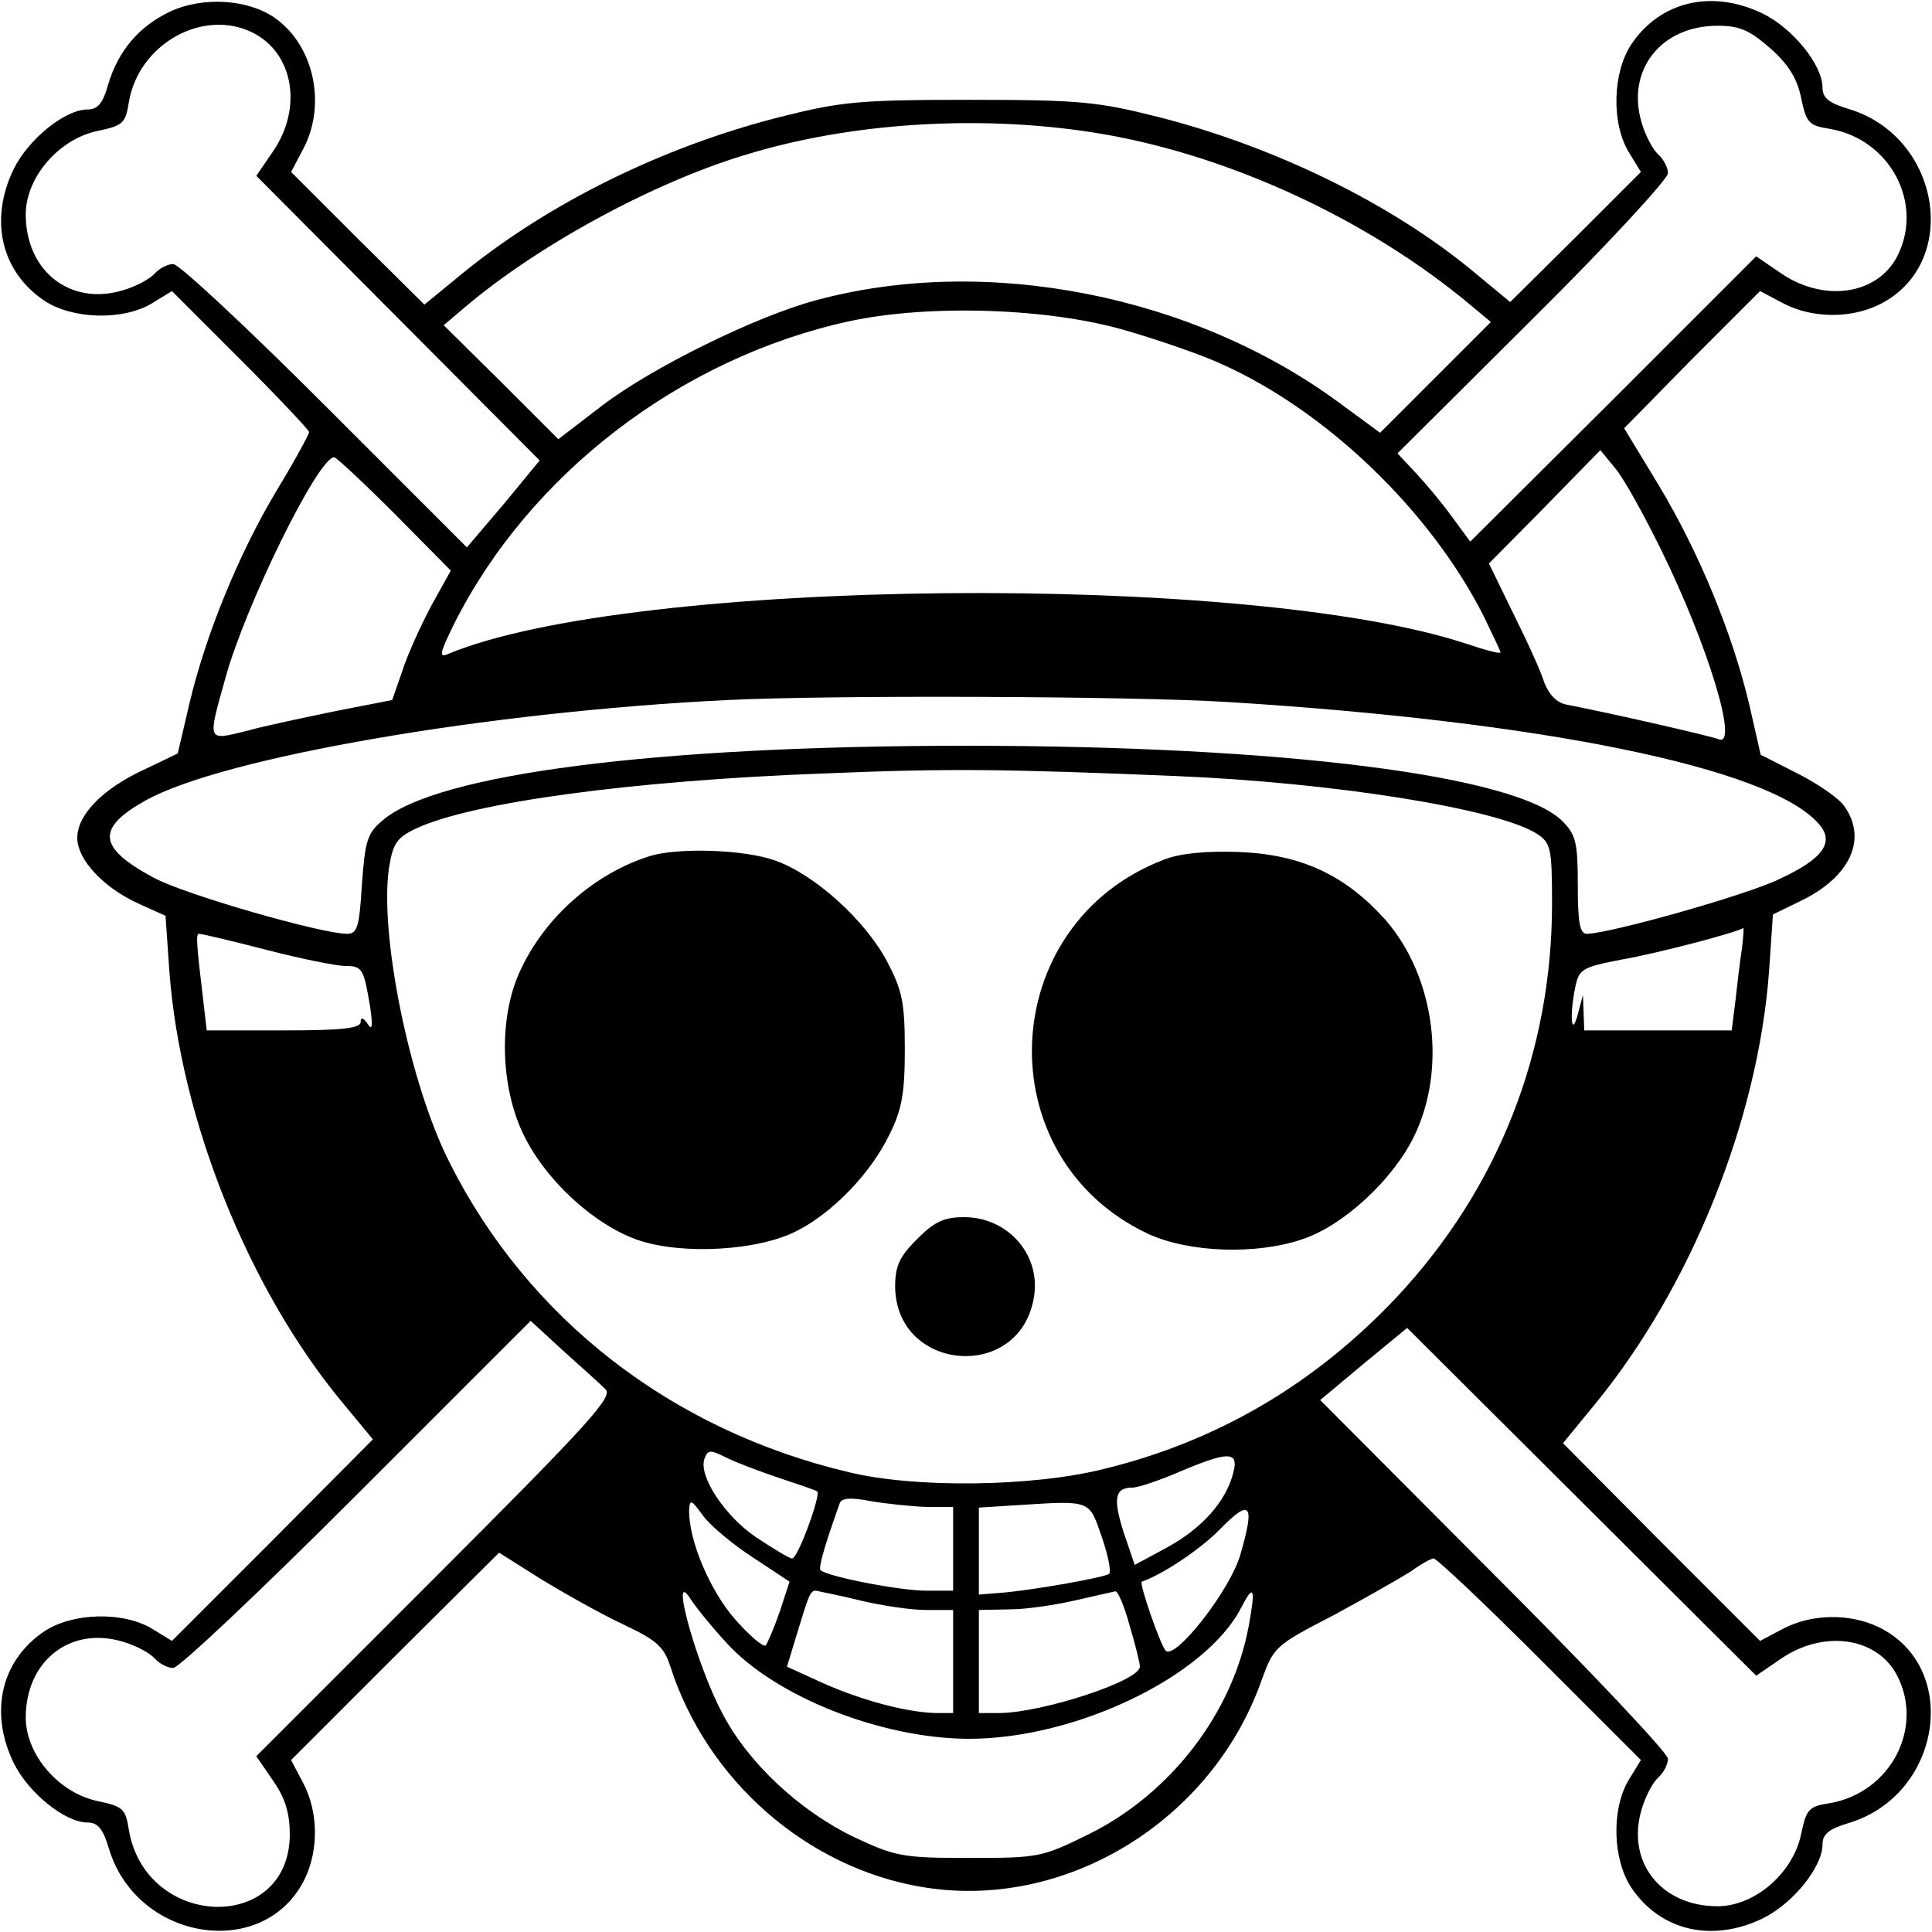 <?xml version="1.0" standalone="no"?>
<!DOCTYPE svg PUBLIC "-//W3C//DTD SVG 20010904//EN"
 "http://www.w3.org/TR/2001/REC-SVG-20010904/DTD/svg10.dtd">
<svg version="1.0" xmlns="http://www.w3.org/2000/svg"
 width="300pt" height="300pt" viewBox="0 0 300 300"
 preserveAspectRatio="xMidYMid meet">

<g transform="translate(0,300) scale(0.1,-0.1)"
fill="#000000" stroke="none">
<path d="M264 2982 c-48 -23 -80 -60 -96 -113 -8 -29 -16 -39 -32 -39 -35 0
-92 -46 -115 -93 -38 -79 -19 -159 48 -204 44 -29 122 -31 167 -4 l31 19 107
-107 c58 -58 106 -109 106 -112 0 -3 -22 -44 -50 -90 -60 -100 -111 -226 -136
-332 l-18 -77 -50 -24 c-66 -30 -106 -71 -106 -107 0 -34 41 -78 97 -103 l40
-18 6 -86 c17 -230 123 -494 268 -669 l48 -58 -156 -157 -156 -156 -31 19
c-45 27 -123 25 -167 -4 -67 -45 -86 -125 -48 -204 23 -47 80 -93 115 -93 16
0 24 -10 33 -40 43 -145 243 -176 305 -46 21 45 20 103 -3 147 l-19 36 161
161 162 161 65 -41 c36 -22 93 -54 127 -70 53 -25 64 -35 74 -66 57 -177 212
-312 390 -342 222 -38 451 102 528 321 19 52 21 54 112 101 50 27 104 58 120
68 15 11 31 20 35 20 5 0 79 -70 165 -156 l157 -157 -19 -31 c-27 -45 -25
-123 4 -167 45 -67 125 -86 204 -48 47 23 93 80 93 115 0 16 10 24 40 33 145
43 176 243 46 305 -45 21 -103 20 -147 -3 l-36 -19 -153 153 -153 154 50 61
c149 182 253 441 270 672 l6 88 43 21 c77 37 104 96 68 147 -8 12 -41 35 -73
51 l-57 29 -18 79 c-26 109 -77 234 -140 339 l-54 89 105 107 106 106 36 -19
c44 -23 102 -24 147 -3 130 62 99 262 -46 305 -30 9 -40 17 -40 33 0 35 -46
92 -93 115 -79 38 -159 19 -204 -48 -29 -44 -31 -122 -4 -167 l19 -31 -101
-101 -102 -101 -58 48 c-127 105 -307 193 -487 239 -95 24 -122 27 -295 27
-173 0 -200 -3 -295 -27 -181 -46 -357 -133 -490 -241 l-61 -50 -104 103 -103
103 19 36 c36 68 17 160 -44 203 -41 29 -111 34 -163 10z m129 -33 c63 -32 77
-117 31 -184 l-26 -38 220 -221 220 -221 -56 -68 -57 -67 -220 220 c-121 121
-227 220 -236 220 -9 0 -22 -7 -29 -15 -7 -8 -29 -20 -50 -26 -81 -24 -150 30
-150 118 0 58 52 118 113 130 38 8 42 12 47 44 15 91 116 147 193 108z m2357
-25 c28 -25 41 -47 47 -77 8 -38 12 -42 44 -47 94 -16 147 -116 105 -198 -31
-60 -114 -72 -181 -26 l-38 26 -222 -222 -222 -221 -28 38 c-15 21 -41 52 -56
68 l-29 31 210 209 c116 115 210 217 210 226 0 9 -7 22 -15 29 -8 7 -20 29
-26 50 -24 81 30 150 118 150 35 0 50 -7 83 -36z m-1057 -129 c205 -31 429
-133 592 -270 l30 -25 -86 -86 -86 -86 -64 47 c-227 167 -548 230 -811 159
-94 -25 -254 -104 -332 -163 l-69 -53 -89 89 -89 88 33 28 c113 96 293 194
437 237 160 49 357 62 534 35z m58 -309 c48 -14 112 -36 143 -50 165 -73 327
-229 410 -393 14 -29 26 -54 26 -56 0 -3 -25 4 -55 14 -338 111 -1293 102
-1578 -16 -16 -7 -15 -1 8 46 117 233 352 413 613 470 124 27 313 21 433 -15z
m829 -341 c73 -149 120 -305 89 -293 -12 5 -165 40 -237 54 -15 3 -27 16 -34
34 -5 17 -27 65 -48 107 l-38 78 87 88 86 88 23 -28 c13 -15 45 -73 72 -128z
m-1967 57 l87 -88 -30 -54 c-16 -30 -37 -76 -45 -101 l-16 -46 -87 -17 c-48
-10 -111 -23 -139 -31 -62 -15 -61 -18 -33 82 31 113 144 343 169 343 3 0 46
-40 94 -88z m1292 -292 c488 -30 841 -102 918 -188 27 -29 9 -55 -60 -87 -51
-25 -265 -85 -299 -85 -11 0 -14 18 -14 75 0 67 -3 79 -24 100 -71 71 -435
117 -926 117 -482 0 -823 -44 -906 -116 -24 -20 -27 -32 -32 -99 -4 -66 -7
-77 -23 -77 -40 0 -256 62 -302 88 -85 46 -88 76 -11 119 120 67 532 138 904
156 162 8 630 6 775 -3z m-80 -115 c245 -10 502 -51 562 -90 21 -14 23 -22 23
-108 0 -231 -84 -443 -241 -611 -126 -134 -278 -224 -455 -267 -111 -28 -294
-30 -396 -5 -275 65 -498 238 -620 481 -62 122 -109 354 -94 457 6 38 12 47
41 61 86 41 338 75 635 86 191 8 281 7 545 -4z m880 -267 c-3 -18 -7 -54 -10
-80 l-6 -48 -115 0 -114 0 -1 28 -1 27 -8 -30 c-10 -38 -13 -2 -4 42 6 28 10
31 72 43 53 9 179 42 189 49 1 0 0 -14 -2 -31z m-2291 -3 c54 -14 109 -25 123
-25 26 0 28 -5 38 -65 4 -29 3 -36 -4 -25 -7 10 -11 11 -11 3 0 -10 -31 -13
-119 -13 l-120 0 -5 43 c-11 92 -12 107 -7 107 4 0 51 -11 105 -25z m526 -682
c13 -11 -23 -51 -264 -292 l-278 -278 26 -38 c19 -27 26 -51 26 -84 -1 -154
-224 -147 -250 8 -5 32 -9 36 -47 44 -61 12 -113 72 -113 130 0 88 69 142 150
118 21 -6 43 -18 50 -26 7 -8 20 -15 29 -15 9 0 137 121 286 270 l269 269 50
-46 c28 -25 58 -52 66 -60z m1825 -419 c67 46 150 34 181 -26 42 -82 -11 -182
-105 -198 -32 -5 -36 -9 -44 -47 -12 -61 -72 -113 -130 -113 -88 0 -142 69
-118 150 6 21 18 43 26 50 8 7 15 20 15 29 0 9 -122 138 -270 286 l-270 271
67 56 68 56 271 -270 271 -270 38 26z m-1555 281 c30 -10 57 -19 59 -21 6 -5
-30 -104 -39 -104 -4 0 -29 15 -56 33 -49 33 -90 96 -80 122 5 14 9 14 33 2
16 -8 53 -22 83 -32z m705 8 c-11 -44 -48 -86 -103 -116 l-50 -27 -17 50 c-17
53 -14 70 13 70 9 0 42 11 72 24 78 33 94 33 85 -1z m-477 -53 l42 0 0 -65 0
-65 -42 0 c-41 0 -154 22 -164 32 -3 4 5 34 30 104 3 8 18 9 48 3 24 -4 62 -8
86 -9z m-268 -79 l56 -37 -15 -46 c-9 -26 -19 -49 -22 -53 -4 -3 -25 15 -48
41 -39 45 -71 121 -71 168 1 19 3 18 22 -8 12 -16 47 -45 78 -65z m541 32 c10
-29 15 -55 11 -57 -9 -6 -118 -25 -164 -29 l-38 -3 0 68 0 67 63 4 c112 7 108
8 128 -50z m215 -27 c-16 -56 -102 -165 -116 -149 -8 8 -42 106 -37 107 32 11
91 50 122 82 47 48 54 39 31 -40z m-797 -138 c76 -83 241 -148 376 -148 166 0
367 97 422 203 20 39 23 32 12 -28 -25 -135 -121 -260 -248 -323 -73 -36 -78
-37 -185 -37 -104 0 -115 2 -179 32 -84 40 -165 115 -205 192 -40 74 -84 233
-49 177 7 -11 32 -42 56 -68z m206 67 c33 -8 79 -15 103 -15 l42 0 0 -80 0
-80 -27 0 c-44 1 -113 19 -174 46 l-57 26 14 46 c20 66 22 72 31 72 4 -1 35
-7 68 -15z m419 -39 c9 -30 16 -58 16 -64 0 -22 -150 -71 -217 -72 l-33 0 0
80 0 80 48 1 c26 0 72 7 102 14 30 7 58 13 62 14 4 0 14 -23 22 -53z"/>
<path d="M1010 1671 c-87 -27 -165 -96 -203 -180 -33 -72 -30 -179 6 -253 35
-72 111 -141 179 -164 69 -23 187 -16 246 15 55 28 114 89 143 149 19 38 24
63 24 132 0 73 -4 92 -27 136 -34 65 -114 137 -175 158 -48 17 -149 20 -193 7z"/>
<path d="M1807 1665 c-261 -100 -276 -463 -24 -581 63 -29 168 -33 240 -8 63
21 140 92 173 160 51 105 32 248 -45 336 -62 69 -130 101 -226 105 -52 2 -93
-2 -118 -12z"/>
<path d="M1424 1076 c-27 -27 -34 -42 -34 -73 0 -132 191 -150 215 -20 13 67
-39 127 -108 127 -31 0 -46 -7 -73 -34z"/>
</g>
</svg>
